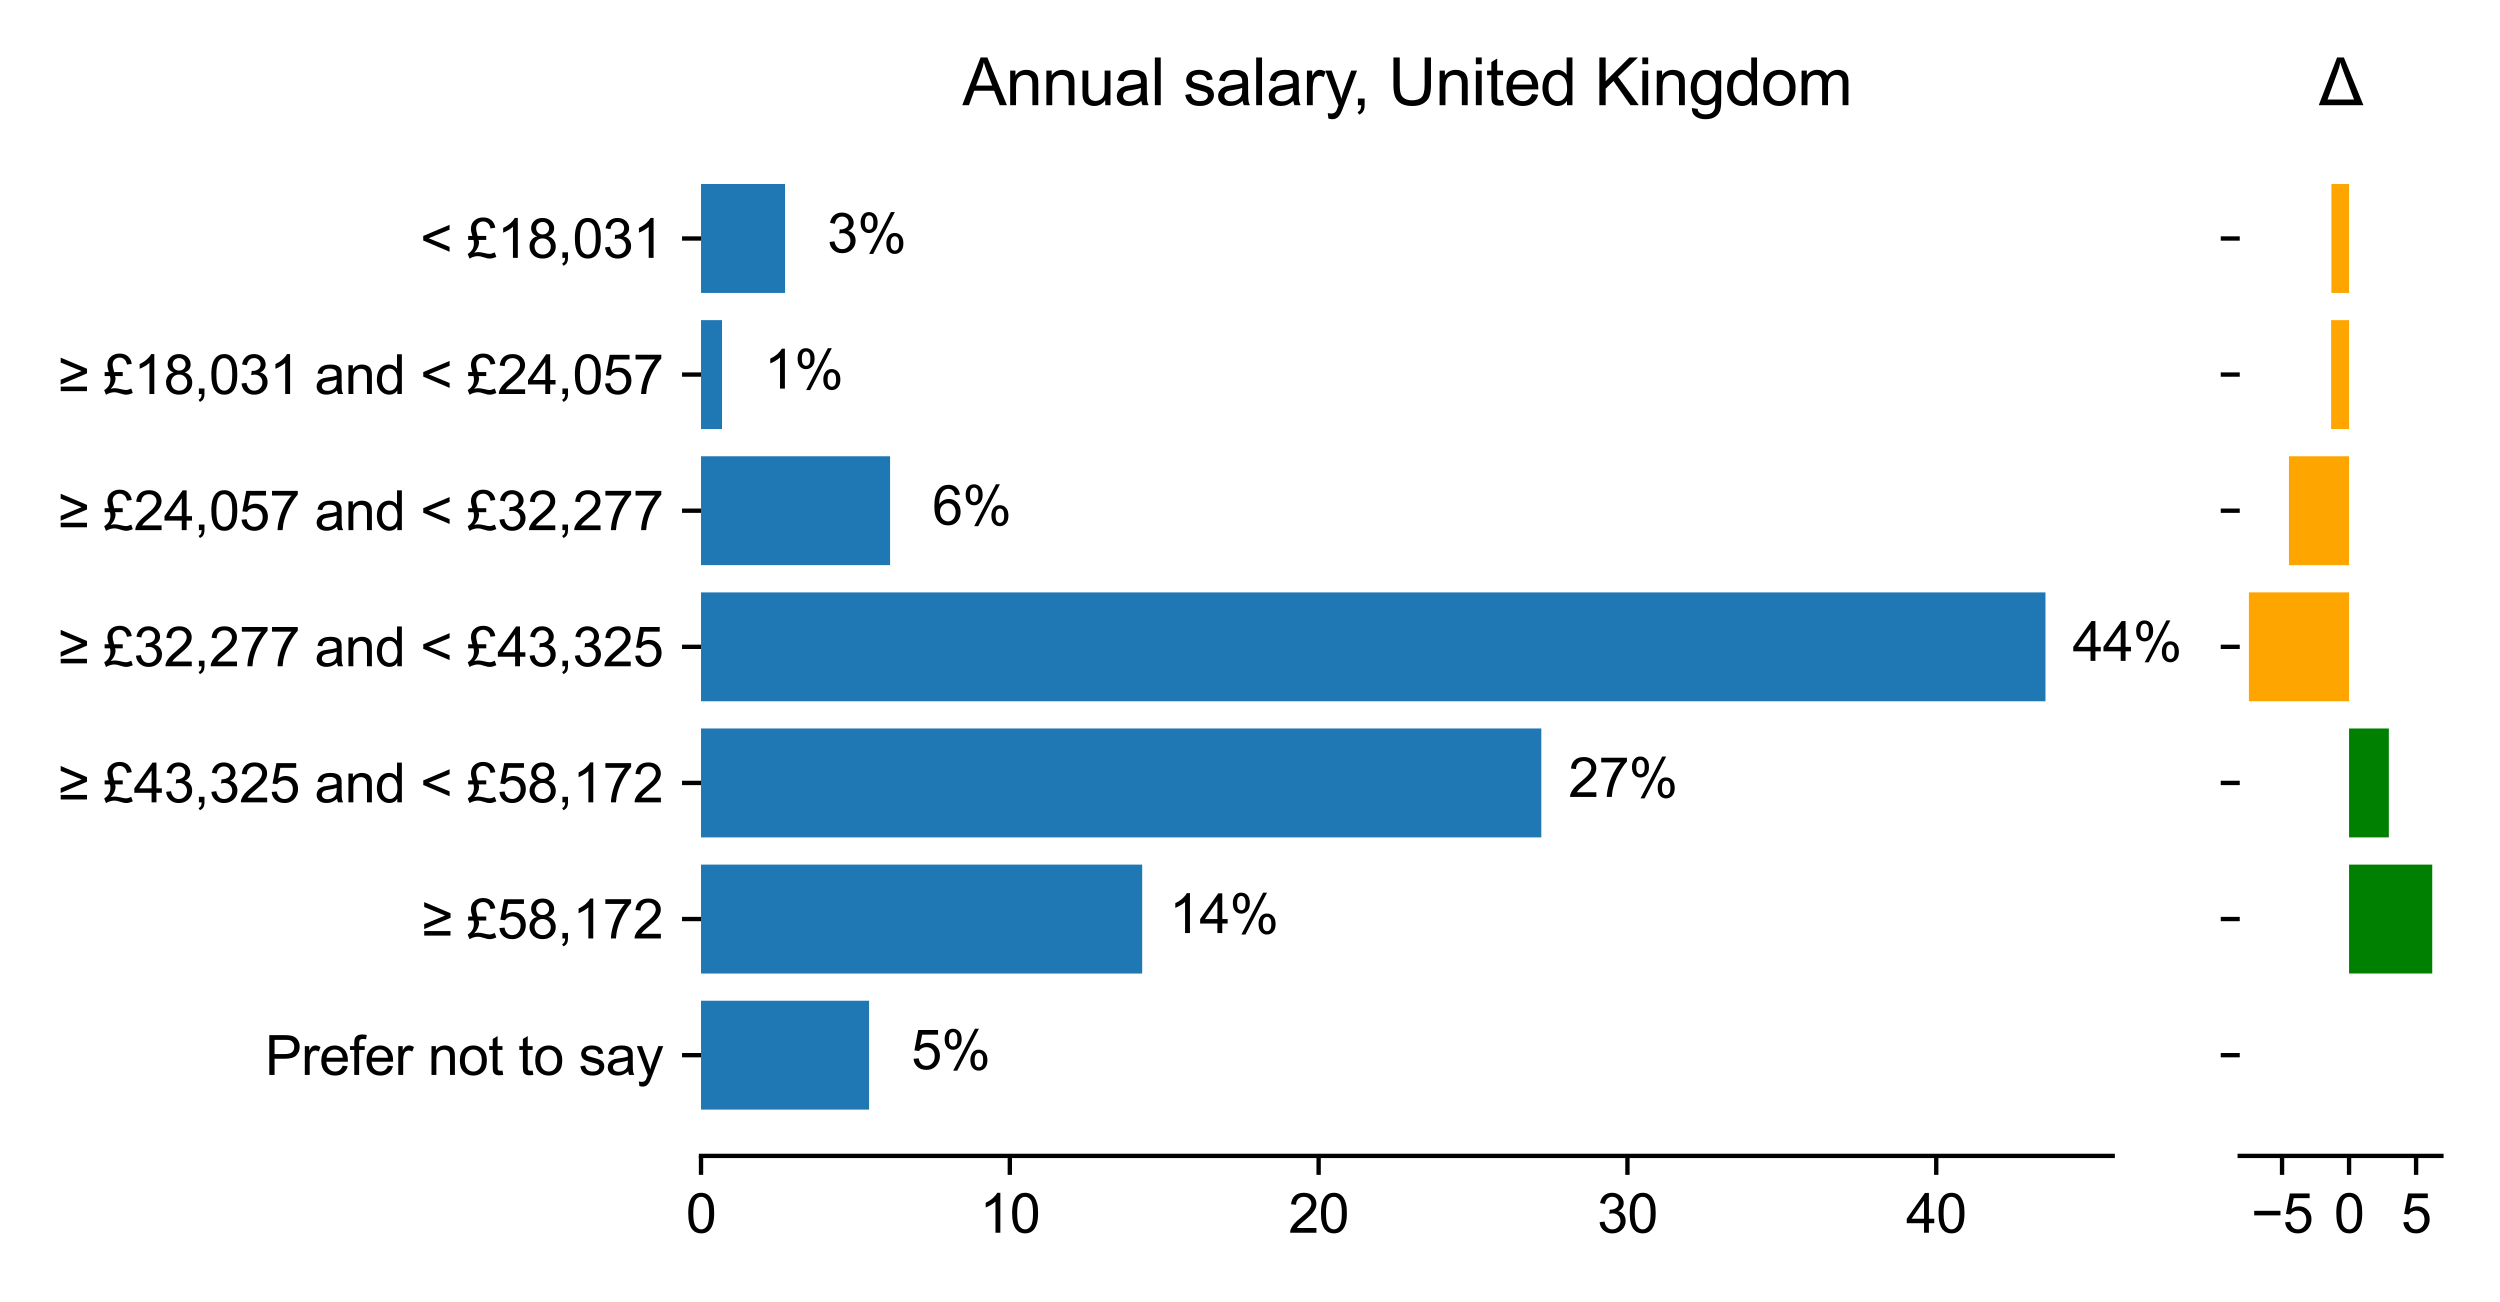 <?xml version="1.0" encoding="utf-8" standalone="no"?>
<!DOCTYPE svg PUBLIC "-//W3C//DTD SVG 1.1//EN"
  "http://www.w3.org/Graphics/SVG/1.1/DTD/svg11.dtd">
<svg xmlns:xlink="http://www.w3.org/1999/xlink" width="460.8pt" height="240pt" viewBox="0 0 460.8 240" xmlns="http://www.w3.org/2000/svg" version="1.1">
 <defs>
  <style type="text/css">*{stroke-linejoin: round; stroke-linecap: butt}</style>
 </defs>
 <g id="figure_1">
  <g id="patch_1">
   <path d="M 0 240 
L 460.8 240 
L 460.8 0 
L 0 0 
z
" style="fill: #ffffff"/>
  </g>
  <g id="axes_1">
   <g id="patch_2">
    <path d="M 129.213 213.055 
L 389.412 213.055 
L 389.412 25.389 
L 129.213 25.389 
z
" style="fill: #ffffff"/>
   </g>
   <g id="patch_3">
    <path d="M 129.213 204.524 
L 160.189 204.524 
L 160.189 184.453 
L 129.213 184.453 
z
" clip-path="url(#p378055ddbb)" style="fill: #1f77b4"/>
   </g>
   <g id="patch_4">
    <path d="M 129.213 179.436 
L 210.525 179.436 
L 210.525 159.364 
L 129.213 159.364 
z
" clip-path="url(#p378055ddbb)" style="fill: #1f77b4"/>
   </g>
   <g id="patch_5">
    <path d="M 129.213 154.347 
L 284.093 154.347 
L 284.093 134.275 
L 129.213 134.275 
z
" clip-path="url(#p378055ddbb)" style="fill: #1f77b4"/>
   </g>
   <g id="patch_6">
    <path d="M 129.213 129.258 
L 377.022 129.258 
L 377.022 109.186 
L 129.213 109.186 
z
" clip-path="url(#p378055ddbb)" style="fill: #1f77b4"/>
   </g>
   <g id="patch_7">
    <path d="M 129.213 104.169 
L 164.061 104.169 
L 164.061 84.098 
L 129.213 84.098 
z
" clip-path="url(#p378055ddbb)" style="fill: #1f77b4"/>
   </g>
   <g id="patch_8">
    <path d="M 129.213 79.08 
L 133.085 79.08 
L 133.085 59.009 
L 129.213 59.009 
z
" clip-path="url(#p378055ddbb)" style="fill: #1f77b4"/>
   </g>
   <g id="patch_9">
    <path d="M 129.213 53.991 
L 144.701 53.991 
L 144.701 33.92 
L 129.213 33.92 
z
" clip-path="url(#p378055ddbb)" style="fill: #1f77b4"/>
   </g>
   <g id="matplotlib.axis_1">
    <g id="xtick_1">
     <g id="line2d_1">
      <defs>
       <path id="m4c99cd72f3" d="M 0 0 
L 0 3.5 
" style="stroke: #000000; stroke-width: 0.8"/>
      </defs>
      <g>
       <use xlink:href="#m4c99cd72f3" x="129.213" y="213.055" style="stroke: #000000; stroke-width: 0.8"/>
      </g>
     </g>
     <g id="text_1">
      <!-- 0 -->
      <g transform="translate(126.432 227.213) scale(0.1 -0.1)">
       <defs>
        <path id="ArialMT-30" d="M 266 2259 
Q 266 3072 433 3567 
Q 600 4063 929 4331 
Q 1259 4600 1759 4600 
Q 2128 4600 2406 4451 
Q 2684 4303 2865 4023 
Q 3047 3744 3150 3342 
Q 3253 2941 3253 2259 
Q 3253 1453 3087 958 
Q 2922 463 2592 192 
Q 2263 -78 1759 -78 
Q 1097 -78 719 397 
Q 266 969 266 2259 
z
M 844 2259 
Q 844 1131 1108 757 
Q 1372 384 1759 384 
Q 2147 384 2411 759 
Q 2675 1134 2675 2259 
Q 2675 3391 2411 3762 
Q 2147 4134 1753 4134 
Q 1366 4134 1134 3806 
Q 844 3388 844 2259 
z
" transform="scale(0.016)"/>
       </defs>
       <use xlink:href="#ArialMT-30"/>
      </g>
     </g>
    </g>
    <g id="xtick_2">
     <g id="line2d_2">
      <g>
       <use xlink:href="#m4c99cd72f3" x="186.131" y="213.055" style="stroke: #000000; stroke-width: 0.8"/>
      </g>
     </g>
     <g id="text_2">
      <!-- 10 -->
      <g transform="translate(180.57 227.213) scale(0.1 -0.1)">
       <defs>
        <path id="ArialMT-31" d="M 2384 0 
L 1822 0 
L 1822 3584 
Q 1619 3391 1289 3197 
Q 959 3003 697 2906 
L 697 3450 
Q 1169 3672 1522 3987 
Q 1875 4303 2022 4600 
L 2384 4600 
L 2384 0 
z
" transform="scale(0.016)"/>
       </defs>
       <use xlink:href="#ArialMT-31"/>
       <use xlink:href="#ArialMT-30" x="55.615"/>
      </g>
     </g>
    </g>
    <g id="xtick_3">
     <g id="line2d_3">
      <g>
       <use xlink:href="#m4c99cd72f3" x="243.05" y="213.055" style="stroke: #000000; stroke-width: 0.8"/>
      </g>
     </g>
     <g id="text_3">
      <!-- 20 -->
      <g transform="translate(237.489 227.213) scale(0.1 -0.1)">
       <defs>
        <path id="ArialMT-32" d="M 3222 541 
L 3222 0 
L 194 0 
Q 188 203 259 391 
Q 375 700 629 1000 
Q 884 1300 1366 1694 
Q 2113 2306 2375 2664 
Q 2638 3022 2638 3341 
Q 2638 3675 2398 3904 
Q 2159 4134 1775 4134 
Q 1369 4134 1125 3890 
Q 881 3647 878 3216 
L 300 3275 
Q 359 3922 746 4261 
Q 1134 4600 1788 4600 
Q 2447 4600 2831 4234 
Q 3216 3869 3216 3328 
Q 3216 3053 3103 2787 
Q 2991 2522 2730 2228 
Q 2469 1934 1863 1422 
Q 1356 997 1212 845 
Q 1069 694 975 541 
L 3222 541 
z
" transform="scale(0.016)"/>
       </defs>
       <use xlink:href="#ArialMT-32"/>
       <use xlink:href="#ArialMT-30" x="55.615"/>
      </g>
     </g>
    </g>
    <g id="xtick_4">
     <g id="line2d_4">
      <g>
       <use xlink:href="#m4c99cd72f3" x="299.969" y="213.055" style="stroke: #000000; stroke-width: 0.8"/>
      </g>
     </g>
     <g id="text_4">
      <!-- 30 -->
      <g transform="translate(294.408 227.213) scale(0.1 -0.1)">
       <defs>
        <path id="ArialMT-33" d="M 269 1209 
L 831 1284 
Q 928 806 1161 595 
Q 1394 384 1728 384 
Q 2125 384 2398 659 
Q 2672 934 2672 1341 
Q 2672 1728 2419 1979 
Q 2166 2231 1775 2231 
Q 1616 2231 1378 2169 
L 1441 2663 
Q 1497 2656 1531 2656 
Q 1891 2656 2178 2843 
Q 2466 3031 2466 3422 
Q 2466 3731 2256 3934 
Q 2047 4138 1716 4138 
Q 1388 4138 1169 3931 
Q 950 3725 888 3313 
L 325 3413 
Q 428 3978 793 4289 
Q 1159 4600 1703 4600 
Q 2078 4600 2393 4439 
Q 2709 4278 2876 4000 
Q 3044 3722 3044 3409 
Q 3044 3113 2884 2869 
Q 2725 2625 2413 2481 
Q 2819 2388 3044 2092 
Q 3269 1797 3269 1353 
Q 3269 753 2831 336 
Q 2394 -81 1725 -81 
Q 1122 -81 723 278 
Q 325 638 269 1209 
z
" transform="scale(0.016)"/>
       </defs>
       <use xlink:href="#ArialMT-33"/>
       <use xlink:href="#ArialMT-30" x="55.615"/>
      </g>
     </g>
    </g>
    <g id="xtick_5">
     <g id="line2d_5">
      <g>
       <use xlink:href="#m4c99cd72f3" x="356.887" y="213.055" style="stroke: #000000; stroke-width: 0.8"/>
      </g>
     </g>
     <g id="text_5">
      <!-- 40 -->
      <g transform="translate(351.326 227.213) scale(0.1 -0.1)">
       <defs>
        <path id="ArialMT-34" d="M 2069 0 
L 2069 1097 
L 81 1097 
L 81 1613 
L 2172 4581 
L 2631 4581 
L 2631 1613 
L 3250 1613 
L 3250 1097 
L 2631 1097 
L 2631 0 
L 2069 0 
z
M 2069 1613 
L 2069 3678 
L 634 1613 
L 2069 1613 
z
" transform="scale(0.016)"/>
       </defs>
       <use xlink:href="#ArialMT-34"/>
       <use xlink:href="#ArialMT-30" x="55.615"/>
      </g>
     </g>
    </g>
   </g>
   <g id="matplotlib.axis_2">
    <g id="ytick_1">
     <g id="line2d_6">
      <defs>
       <path id="m8e343aef83" d="M 0 0 
L -3.5 0 
" style="stroke: #000000; stroke-width: 0.8"/>
      </defs>
      <g>
       <use xlink:href="#m8e343aef83" x="129.213" y="194.489" style="stroke: #000000; stroke-width: 0.8"/>
      </g>
     </g>
     <g id="text_6">
      <!-- Prefer not to say -->
      <g transform="translate(48.848 198.129) scale(0.1 -0.1)">
       <defs>
        <path id="ArialMT-50" d="M 494 0 
L 494 4581 
L 2222 4581 
Q 2678 4581 2919 4538 
Q 3256 4481 3484 4323 
Q 3713 4166 3852 3881 
Q 3991 3597 3991 3256 
Q 3991 2672 3619 2267 
Q 3247 1863 2275 1863 
L 1100 1863 
L 1100 0 
L 494 0 
z
M 1100 2403 
L 2284 2403 
Q 2872 2403 3119 2622 
Q 3366 2841 3366 3238 
Q 3366 3525 3220 3729 
Q 3075 3934 2838 4000 
Q 2684 4041 2272 4041 
L 1100 4041 
L 1100 2403 
z
" transform="scale(0.016)"/>
        <path id="ArialMT-72" d="M 416 0 
L 416 3319 
L 922 3319 
L 922 2816 
Q 1116 3169 1280 3281 
Q 1444 3394 1641 3394 
Q 1925 3394 2219 3213 
L 2025 2691 
Q 1819 2813 1613 2813 
Q 1428 2813 1281 2702 
Q 1134 2591 1072 2394 
Q 978 2094 978 1738 
L 978 0 
L 416 0 
z
" transform="scale(0.016)"/>
        <path id="ArialMT-65" d="M 2694 1069 
L 3275 997 
Q 3138 488 2766 206 
Q 2394 -75 1816 -75 
Q 1088 -75 661 373 
Q 234 822 234 1631 
Q 234 2469 665 2931 
Q 1097 3394 1784 3394 
Q 2450 3394 2872 2941 
Q 3294 2488 3294 1666 
Q 3294 1616 3291 1516 
L 816 1516 
Q 847 969 1125 678 
Q 1403 388 1819 388 
Q 2128 388 2347 550 
Q 2566 713 2694 1069 
z
M 847 1978 
L 2700 1978 
Q 2663 2397 2488 2606 
Q 2219 2931 1791 2931 
Q 1403 2931 1139 2672 
Q 875 2413 847 1978 
z
" transform="scale(0.016)"/>
        <path id="ArialMT-66" d="M 556 0 
L 556 2881 
L 59 2881 
L 59 3319 
L 556 3319 
L 556 3672 
Q 556 4006 616 4169 
Q 697 4388 901 4523 
Q 1106 4659 1475 4659 
Q 1713 4659 2000 4603 
L 1916 4113 
Q 1741 4144 1584 4144 
Q 1328 4144 1222 4034 
Q 1116 3925 1116 3625 
L 1116 3319 
L 1763 3319 
L 1763 2881 
L 1116 2881 
L 1116 0 
L 556 0 
z
" transform="scale(0.016)"/>
        <path id="ArialMT-20" transform="scale(0.016)"/>
        <path id="ArialMT-6e" d="M 422 0 
L 422 3319 
L 928 3319 
L 928 2847 
Q 1294 3394 1984 3394 
Q 2284 3394 2536 3286 
Q 2788 3178 2913 3003 
Q 3038 2828 3088 2588 
Q 3119 2431 3119 2041 
L 3119 0 
L 2556 0 
L 2556 2019 
Q 2556 2363 2490 2533 
Q 2425 2703 2258 2804 
Q 2091 2906 1866 2906 
Q 1506 2906 1245 2678 
Q 984 2450 984 1813 
L 984 0 
L 422 0 
z
" transform="scale(0.016)"/>
        <path id="ArialMT-6f" d="M 213 1659 
Q 213 2581 725 3025 
Q 1153 3394 1769 3394 
Q 2453 3394 2887 2945 
Q 3322 2497 3322 1706 
Q 3322 1066 3130 698 
Q 2938 331 2570 128 
Q 2203 -75 1769 -75 
Q 1072 -75 642 372 
Q 213 819 213 1659 
z
M 791 1659 
Q 791 1022 1069 705 
Q 1347 388 1769 388 
Q 2188 388 2466 706 
Q 2744 1025 2744 1678 
Q 2744 2294 2464 2611 
Q 2184 2928 1769 2928 
Q 1347 2928 1069 2612 
Q 791 2297 791 1659 
z
" transform="scale(0.016)"/>
        <path id="ArialMT-74" d="M 1650 503 
L 1731 6 
Q 1494 -44 1306 -44 
Q 1000 -44 831 53 
Q 663 150 594 308 
Q 525 466 525 972 
L 525 2881 
L 113 2881 
L 113 3319 
L 525 3319 
L 525 4141 
L 1084 4478 
L 1084 3319 
L 1650 3319 
L 1650 2881 
L 1084 2881 
L 1084 941 
Q 1084 700 1114 631 
Q 1144 563 1211 522 
Q 1278 481 1403 481 
Q 1497 481 1650 503 
z
" transform="scale(0.016)"/>
        <path id="ArialMT-73" d="M 197 991 
L 753 1078 
Q 800 744 1014 566 
Q 1228 388 1613 388 
Q 2000 388 2187 545 
Q 2375 703 2375 916 
Q 2375 1106 2209 1216 
Q 2094 1291 1634 1406 
Q 1016 1563 777 1677 
Q 538 1791 414 1992 
Q 291 2194 291 2438 
Q 291 2659 392 2848 
Q 494 3038 669 3163 
Q 800 3259 1026 3326 
Q 1253 3394 1513 3394 
Q 1903 3394 2198 3281 
Q 2494 3169 2634 2976 
Q 2775 2784 2828 2463 
L 2278 2388 
Q 2241 2644 2061 2787 
Q 1881 2931 1553 2931 
Q 1166 2931 1000 2803 
Q 834 2675 834 2503 
Q 834 2394 903 2306 
Q 972 2216 1119 2156 
Q 1203 2125 1616 2013 
Q 2213 1853 2448 1751 
Q 2684 1650 2818 1456 
Q 2953 1263 2953 975 
Q 2953 694 2789 445 
Q 2625 197 2315 61 
Q 2006 -75 1616 -75 
Q 969 -75 630 194 
Q 291 463 197 991 
z
" transform="scale(0.016)"/>
        <path id="ArialMT-61" d="M 2588 409 
Q 2275 144 1986 34 
Q 1697 -75 1366 -75 
Q 819 -75 525 192 
Q 231 459 231 875 
Q 231 1119 342 1320 
Q 453 1522 633 1644 
Q 813 1766 1038 1828 
Q 1203 1872 1538 1913 
Q 2219 1994 2541 2106 
Q 2544 2222 2544 2253 
Q 2544 2597 2384 2738 
Q 2169 2928 1744 2928 
Q 1347 2928 1158 2789 
Q 969 2650 878 2297 
L 328 2372 
Q 403 2725 575 2942 
Q 747 3159 1072 3276 
Q 1397 3394 1825 3394 
Q 2250 3394 2515 3294 
Q 2781 3194 2906 3042 
Q 3031 2891 3081 2659 
Q 3109 2516 3109 2141 
L 3109 1391 
Q 3109 606 3145 398 
Q 3181 191 3288 0 
L 2700 0 
Q 2613 175 2588 409 
z
M 2541 1666 
Q 2234 1541 1622 1453 
Q 1275 1403 1131 1340 
Q 988 1278 909 1158 
Q 831 1038 831 891 
Q 831 666 1001 516 
Q 1172 366 1500 366 
Q 1825 366 2078 508 
Q 2331 650 2450 897 
Q 2541 1088 2541 1459 
L 2541 1666 
z
" transform="scale(0.016)"/>
        <path id="ArialMT-79" d="M 397 -1278 
L 334 -750 
Q 519 -800 656 -800 
Q 844 -800 956 -737 
Q 1069 -675 1141 -563 
Q 1194 -478 1313 -144 
Q 1328 -97 1363 -6 
L 103 3319 
L 709 3319 
L 1400 1397 
Q 1534 1031 1641 628 
Q 1738 1016 1872 1384 
L 2581 3319 
L 3144 3319 
L 1881 -56 
Q 1678 -603 1566 -809 
Q 1416 -1088 1222 -1217 
Q 1028 -1347 759 -1347 
Q 597 -1347 397 -1278 
z
" transform="scale(0.016)"/>
       </defs>
       <use xlink:href="#ArialMT-50"/>
       <use xlink:href="#ArialMT-72" x="66.699"/>
       <use xlink:href="#ArialMT-65" x="100"/>
       <use xlink:href="#ArialMT-66" x="155.615"/>
       <use xlink:href="#ArialMT-65" x="183.398"/>
       <use xlink:href="#ArialMT-72" x="239.014"/>
       <use xlink:href="#ArialMT-20" x="272.314"/>
       <use xlink:href="#ArialMT-6e" x="300.098"/>
       <use xlink:href="#ArialMT-6f" x="355.713"/>
       <use xlink:href="#ArialMT-74" x="411.328"/>
       <use xlink:href="#ArialMT-20" x="439.111"/>
       <use xlink:href="#ArialMT-74" x="466.895"/>
       <use xlink:href="#ArialMT-6f" x="494.678"/>
       <use xlink:href="#ArialMT-20" x="550.293"/>
       <use xlink:href="#ArialMT-73" x="578.076"/>
       <use xlink:href="#ArialMT-61" x="628.076"/>
       <use xlink:href="#ArialMT-79" x="683.691"/>
      </g>
     </g>
    </g>
    <g id="ytick_2">
     <g id="line2d_7">
      <g>
       <use xlink:href="#m8e343aef83" x="129.213" y="169.4" style="stroke: #000000; stroke-width: 0.8"/>
      </g>
     </g>
     <g id="text_7">
      <!-- ≥ £58,172 -->
      <g transform="translate(77.802 172.979) scale(0.1 -0.1)">
       <defs>
        <path id="ArialMT-2265" d="M 3275 2381 
L 241 1084 
L 241 1644 
L 2644 2641 
L 241 3625 
L 241 4188 
L 3275 2906 
L 3275 2381 
z
M 3269 331 
L 244 331 
L 244 853 
L 3269 853 
L 3269 331 
z
" transform="scale(0.016)"/>
        <path id="ArialMT-a3" d="M 1238 2528 
L 2222 2528 
L 2222 2066 
L 1334 2066 
Q 1394 1928 1394 1791 
Q 1394 1519 1264 1216 
Q 1134 913 838 597 
Q 1084 666 1288 666 
Q 1547 666 1872 588 
Q 2409 459 2600 459 
Q 2831 459 3200 634 
L 3381 119 
Q 3094 -3 2936 -40 
Q 2778 -78 2622 -78 
Q 2491 -78 2356 -53 
Q 2272 -38 1951 60 
Q 1631 159 1538 178 
Q 1391 203 1244 203 
Q 1019 203 764 125 
Q 509 47 300 -88 
L 84 453 
Q 384 619 593 926 
Q 803 1234 803 1678 
Q 803 1869 750 2066 
L 138 2066 
L 138 2528 
L 619 2528 
Q 516 2878 487 3039 
Q 459 3200 459 3353 
Q 459 4003 941 4369 
Q 1328 4659 1878 4659 
Q 2444 4659 2811 4348 
Q 3178 4038 3263 3475 
L 2703 3391 
Q 2656 3766 2423 3981 
Q 2191 4197 1866 4197 
Q 1519 4197 1289 3973 
Q 1059 3750 1059 3434 
Q 1059 3088 1238 2528 
z
" transform="scale(0.016)"/>
        <path id="ArialMT-35" d="M 266 1200 
L 856 1250 
Q 922 819 1161 601 
Q 1400 384 1738 384 
Q 2144 384 2425 690 
Q 2706 997 2706 1503 
Q 2706 1984 2436 2262 
Q 2166 2541 1728 2541 
Q 1456 2541 1237 2417 
Q 1019 2294 894 2097 
L 366 2166 
L 809 4519 
L 3088 4519 
L 3088 3981 
L 1259 3981 
L 1013 2750 
Q 1425 3038 1878 3038 
Q 2478 3038 2890 2622 
Q 3303 2206 3303 1553 
Q 3303 931 2941 478 
Q 2500 -78 1738 -78 
Q 1113 -78 717 272 
Q 322 622 266 1200 
z
" transform="scale(0.016)"/>
        <path id="ArialMT-38" d="M 1131 2484 
Q 781 2613 612 2850 
Q 444 3088 444 3419 
Q 444 3919 803 4259 
Q 1163 4600 1759 4600 
Q 2359 4600 2725 4251 
Q 3091 3903 3091 3403 
Q 3091 3084 2923 2848 
Q 2756 2613 2416 2484 
Q 2838 2347 3058 2040 
Q 3278 1734 3278 1309 
Q 3278 722 2862 322 
Q 2447 -78 1769 -78 
Q 1091 -78 675 323 
Q 259 725 259 1325 
Q 259 1772 486 2073 
Q 713 2375 1131 2484 
z
M 1019 3438 
Q 1019 3113 1228 2906 
Q 1438 2700 1772 2700 
Q 2097 2700 2305 2904 
Q 2513 3109 2513 3406 
Q 2513 3716 2298 3927 
Q 2084 4138 1766 4138 
Q 1444 4138 1231 3931 
Q 1019 3725 1019 3438 
z
M 838 1322 
Q 838 1081 952 856 
Q 1066 631 1291 507 
Q 1516 384 1775 384 
Q 2178 384 2440 643 
Q 2703 903 2703 1303 
Q 2703 1709 2433 1975 
Q 2163 2241 1756 2241 
Q 1359 2241 1098 1978 
Q 838 1716 838 1322 
z
" transform="scale(0.016)"/>
        <path id="ArialMT-2c" d="M 569 0 
L 569 641 
L 1209 641 
L 1209 0 
Q 1209 -353 1084 -570 
Q 959 -788 688 -906 
L 531 -666 
Q 709 -588 793 -436 
Q 878 -284 888 0 
L 569 0 
z
" transform="scale(0.016)"/>
        <path id="ArialMT-37" d="M 303 3981 
L 303 4522 
L 3269 4522 
L 3269 4084 
Q 2831 3619 2401 2847 
Q 1972 2075 1738 1259 
Q 1569 684 1522 0 
L 944 0 
Q 953 541 1156 1306 
Q 1359 2072 1739 2783 
Q 2119 3494 2547 3981 
L 303 3981 
z
" transform="scale(0.016)"/>
       </defs>
       <use xlink:href="#ArialMT-2265"/>
       <use xlink:href="#ArialMT-20" x="54.883"/>
       <use xlink:href="#ArialMT-a3" x="82.666"/>
       <use xlink:href="#ArialMT-35" x="138.281"/>
       <use xlink:href="#ArialMT-38" x="193.896"/>
       <use xlink:href="#ArialMT-2c" x="249.512"/>
       <use xlink:href="#ArialMT-31" x="277.295"/>
       <use xlink:href="#ArialMT-37" x="332.91"/>
       <use xlink:href="#ArialMT-32" x="388.525"/>
      </g>
     </g>
    </g>
    <g id="ytick_3">
     <g id="line2d_8">
      <g>
       <use xlink:href="#m8e343aef83" x="129.213" y="144.311" style="stroke: #000000; stroke-width: 0.8"/>
      </g>
     </g>
     <g id="text_8">
      <!-- ≥ £43,325 and &lt; £58,172 -->
      <g transform="translate(10.8 147.89) scale(0.1 -0.1)">
       <defs>
        <path id="ArialMT-64" d="M 2575 0 
L 2575 419 
Q 2259 -75 1647 -75 
Q 1250 -75 917 144 
Q 584 363 401 755 
Q 219 1147 219 1656 
Q 219 2153 384 2558 
Q 550 2963 881 3178 
Q 1213 3394 1622 3394 
Q 1922 3394 2156 3267 
Q 2391 3141 2538 2938 
L 2538 4581 
L 3097 4581 
L 3097 0 
L 2575 0 
z
M 797 1656 
Q 797 1019 1065 703 
Q 1334 388 1700 388 
Q 2069 388 2326 689 
Q 2584 991 2584 1609 
Q 2584 2291 2321 2609 
Q 2059 2928 1675 2928 
Q 1300 2928 1048 2622 
Q 797 2316 797 1656 
z
" transform="scale(0.016)"/>
        <path id="ArialMT-3c" d="M 350 2003 
L 350 2528 
L 3384 3809 
L 3384 3250 
L 978 2263 
L 3384 1266 
L 3384 706 
L 350 2003 
z
" transform="scale(0.016)"/>
       </defs>
       <use xlink:href="#ArialMT-2265"/>
       <use xlink:href="#ArialMT-20" x="54.883"/>
       <use xlink:href="#ArialMT-a3" x="82.666"/>
       <use xlink:href="#ArialMT-34" x="138.281"/>
       <use xlink:href="#ArialMT-33" x="193.896"/>
       <use xlink:href="#ArialMT-2c" x="249.512"/>
       <use xlink:href="#ArialMT-33" x="277.295"/>
       <use xlink:href="#ArialMT-32" x="332.91"/>
       <use xlink:href="#ArialMT-35" x="388.525"/>
       <use xlink:href="#ArialMT-20" x="444.141"/>
       <use xlink:href="#ArialMT-61" x="471.924"/>
       <use xlink:href="#ArialMT-6e" x="527.539"/>
       <use xlink:href="#ArialMT-64" x="583.154"/>
       <use xlink:href="#ArialMT-20" x="638.77"/>
       <use xlink:href="#ArialMT-3c" x="666.553"/>
       <use xlink:href="#ArialMT-20" x="724.951"/>
       <use xlink:href="#ArialMT-a3" x="752.734"/>
       <use xlink:href="#ArialMT-35" x="808.35"/>
       <use xlink:href="#ArialMT-38" x="863.965"/>
       <use xlink:href="#ArialMT-2c" x="919.58"/>
       <use xlink:href="#ArialMT-31" x="947.363"/>
       <use xlink:href="#ArialMT-37" x="1002.979"/>
       <use xlink:href="#ArialMT-32" x="1058.594"/>
      </g>
     </g>
    </g>
    <g id="ytick_4">
     <g id="line2d_9">
      <g>
       <use xlink:href="#m8e343aef83" x="129.213" y="119.222" style="stroke: #000000; stroke-width: 0.8"/>
      </g>
     </g>
     <g id="text_9">
      <!-- ≥ £32,277 and &lt; £43,325 -->
      <g transform="translate(10.8 122.801) scale(0.1 -0.1)">
       <use xlink:href="#ArialMT-2265"/>
       <use xlink:href="#ArialMT-20" x="54.883"/>
       <use xlink:href="#ArialMT-a3" x="82.666"/>
       <use xlink:href="#ArialMT-33" x="138.281"/>
       <use xlink:href="#ArialMT-32" x="193.896"/>
       <use xlink:href="#ArialMT-2c" x="249.512"/>
       <use xlink:href="#ArialMT-32" x="277.295"/>
       <use xlink:href="#ArialMT-37" x="332.91"/>
       <use xlink:href="#ArialMT-37" x="388.525"/>
       <use xlink:href="#ArialMT-20" x="444.141"/>
       <use xlink:href="#ArialMT-61" x="471.924"/>
       <use xlink:href="#ArialMT-6e" x="527.539"/>
       <use xlink:href="#ArialMT-64" x="583.154"/>
       <use xlink:href="#ArialMT-20" x="638.77"/>
       <use xlink:href="#ArialMT-3c" x="666.553"/>
       <use xlink:href="#ArialMT-20" x="724.951"/>
       <use xlink:href="#ArialMT-a3" x="752.734"/>
       <use xlink:href="#ArialMT-34" x="808.35"/>
       <use xlink:href="#ArialMT-33" x="863.965"/>
       <use xlink:href="#ArialMT-2c" x="919.58"/>
       <use xlink:href="#ArialMT-33" x="947.363"/>
       <use xlink:href="#ArialMT-32" x="1002.979"/>
       <use xlink:href="#ArialMT-35" x="1058.594"/>
      </g>
     </g>
    </g>
    <g id="ytick_5">
     <g id="line2d_10">
      <g>
       <use xlink:href="#m8e343aef83" x="129.213" y="94.133" style="stroke: #000000; stroke-width: 0.8"/>
      </g>
     </g>
     <g id="text_10">
      <!-- ≥ £24,057 and &lt; £32,277 -->
      <g transform="translate(10.8 97.712) scale(0.1 -0.1)">
       <use xlink:href="#ArialMT-2265"/>
       <use xlink:href="#ArialMT-20" x="54.883"/>
       <use xlink:href="#ArialMT-a3" x="82.666"/>
       <use xlink:href="#ArialMT-32" x="138.281"/>
       <use xlink:href="#ArialMT-34" x="193.896"/>
       <use xlink:href="#ArialMT-2c" x="249.512"/>
       <use xlink:href="#ArialMT-30" x="277.295"/>
       <use xlink:href="#ArialMT-35" x="332.91"/>
       <use xlink:href="#ArialMT-37" x="388.525"/>
       <use xlink:href="#ArialMT-20" x="444.141"/>
       <use xlink:href="#ArialMT-61" x="471.924"/>
       <use xlink:href="#ArialMT-6e" x="527.539"/>
       <use xlink:href="#ArialMT-64" x="583.154"/>
       <use xlink:href="#ArialMT-20" x="638.77"/>
       <use xlink:href="#ArialMT-3c" x="666.553"/>
       <use xlink:href="#ArialMT-20" x="724.951"/>
       <use xlink:href="#ArialMT-a3" x="752.734"/>
       <use xlink:href="#ArialMT-33" x="808.35"/>
       <use xlink:href="#ArialMT-32" x="863.965"/>
       <use xlink:href="#ArialMT-2c" x="919.58"/>
       <use xlink:href="#ArialMT-32" x="947.363"/>
       <use xlink:href="#ArialMT-37" x="1002.979"/>
       <use xlink:href="#ArialMT-37" x="1058.594"/>
      </g>
     </g>
    </g>
    <g id="ytick_6">
     <g id="line2d_11">
      <g>
       <use xlink:href="#m8e343aef83" x="129.213" y="69.044" style="stroke: #000000; stroke-width: 0.8"/>
      </g>
     </g>
     <g id="text_11">
      <!-- ≥ £18,031 and &lt; £24,057 -->
      <g transform="translate(10.8 72.623) scale(0.1 -0.1)">
       <use xlink:href="#ArialMT-2265"/>
       <use xlink:href="#ArialMT-20" x="54.883"/>
       <use xlink:href="#ArialMT-a3" x="82.666"/>
       <use xlink:href="#ArialMT-31" x="138.281"/>
       <use xlink:href="#ArialMT-38" x="193.896"/>
       <use xlink:href="#ArialMT-2c" x="249.512"/>
       <use xlink:href="#ArialMT-30" x="277.295"/>
       <use xlink:href="#ArialMT-33" x="332.91"/>
       <use xlink:href="#ArialMT-31" x="388.525"/>
       <use xlink:href="#ArialMT-20" x="444.141"/>
       <use xlink:href="#ArialMT-61" x="471.924"/>
       <use xlink:href="#ArialMT-6e" x="527.539"/>
       <use xlink:href="#ArialMT-64" x="583.154"/>
       <use xlink:href="#ArialMT-20" x="638.77"/>
       <use xlink:href="#ArialMT-3c" x="666.553"/>
       <use xlink:href="#ArialMT-20" x="724.951"/>
       <use xlink:href="#ArialMT-a3" x="752.734"/>
       <use xlink:href="#ArialMT-32" x="808.35"/>
       <use xlink:href="#ArialMT-34" x="863.965"/>
       <use xlink:href="#ArialMT-2c" x="919.58"/>
       <use xlink:href="#ArialMT-30" x="947.363"/>
       <use xlink:href="#ArialMT-35" x="1002.979"/>
       <use xlink:href="#ArialMT-37" x="1058.594"/>
      </g>
     </g>
    </g>
    <g id="ytick_7">
     <g id="line2d_12">
      <g>
       <use xlink:href="#m8e343aef83" x="129.213" y="43.955" style="stroke: #000000; stroke-width: 0.8"/>
      </g>
     </g>
     <g id="text_12">
      <!-- &lt; £18,031 -->
      <g transform="translate(77.45 47.534) scale(0.1 -0.1)">
       <use xlink:href="#ArialMT-3c"/>
       <use xlink:href="#ArialMT-20" x="58.398"/>
       <use xlink:href="#ArialMT-a3" x="86.182"/>
       <use xlink:href="#ArialMT-31" x="141.797"/>
       <use xlink:href="#ArialMT-38" x="197.412"/>
       <use xlink:href="#ArialMT-2c" x="253.027"/>
       <use xlink:href="#ArialMT-30" x="280.811"/>
       <use xlink:href="#ArialMT-33" x="336.426"/>
       <use xlink:href="#ArialMT-31" x="392.041"/>
      </g>
     </g>
    </g>
   </g>
   <g id="patch_10">
    <path d="M 129.213 213.055 
L 389.412 213.055 
" style="fill: none; stroke: #000000; stroke-width: 0.8; stroke-linejoin: miter; stroke-linecap: square"/>
   </g>
   <g id="text_13">
    <!-- 5% -->
    <g transform="translate(167.962 197.074) scale(0.1 -0.1)">
     <defs>
      <path id="ArialMT-25" d="M 372 3481 
Q 372 3972 619 4315 
Q 866 4659 1334 4659 
Q 1766 4659 2048 4351 
Q 2331 4044 2331 3447 
Q 2331 2866 2045 2552 
Q 1759 2238 1341 2238 
Q 925 2238 648 2547 
Q 372 2856 372 3481 
z
M 1350 4272 
Q 1141 4272 1002 4090 
Q 863 3909 863 3425 
Q 863 2984 1003 2804 
Q 1144 2625 1350 2625 
Q 1563 2625 1702 2806 
Q 1841 2988 1841 3469 
Q 1841 3913 1700 4092 
Q 1559 4272 1350 4272 
z
M 1353 -169 
L 3859 4659 
L 4316 4659 
L 1819 -169 
L 1353 -169 
z
M 3334 1075 
Q 3334 1569 3581 1911 
Q 3828 2253 4300 2253 
Q 4731 2253 5014 1945 
Q 5297 1638 5297 1041 
Q 5297 459 5011 145 
Q 4725 -169 4303 -169 
Q 3888 -169 3611 142 
Q 3334 453 3334 1075 
z
M 4316 1866 
Q 4103 1866 3964 1684 
Q 3825 1503 3825 1019 
Q 3825 581 3965 400 
Q 4106 219 4313 219 
Q 4528 219 4667 400 
Q 4806 581 4806 1063 
Q 4806 1506 4665 1686 
Q 4525 1866 4316 1866 
z
" transform="scale(0.016)"/>
     </defs>
     <use xlink:href="#ArialMT-35"/>
     <use xlink:href="#ArialMT-25" x="55.615"/>
    </g>
   </g>
   <g id="text_14">
    <!-- 14% -->
    <g transform="translate(215.518 171.985) scale(0.1 -0.1)">
     <use xlink:href="#ArialMT-31"/>
     <use xlink:href="#ArialMT-34" x="55.615"/>
     <use xlink:href="#ArialMT-25" x="111.23"/>
    </g>
   </g>
   <g id="text_15">
    <!-- 27% -->
    <g transform="translate(289.086 146.896) scale(0.1 -0.1)">
     <use xlink:href="#ArialMT-32"/>
     <use xlink:href="#ArialMT-37" x="55.615"/>
     <use xlink:href="#ArialMT-25" x="111.23"/>
    </g>
   </g>
   <g id="text_16">
    <!-- 44% -->
    <g transform="translate(382.015 121.807) scale(0.1 -0.1)">
     <use xlink:href="#ArialMT-34"/>
     <use xlink:href="#ArialMT-34" x="55.615"/>
     <use xlink:href="#ArialMT-25" x="111.23"/>
    </g>
   </g>
   <g id="text_17">
    <!-- 6% -->
    <g transform="translate(171.834 96.718) scale(0.1 -0.1)">
     <defs>
      <path id="ArialMT-36" d="M 3184 3459 
L 2625 3416 
Q 2550 3747 2413 3897 
Q 2184 4138 1850 4138 
Q 1581 4138 1378 3988 
Q 1113 3794 959 3422 
Q 806 3050 800 2363 
Q 1003 2672 1297 2822 
Q 1591 2972 1913 2972 
Q 2475 2972 2870 2558 
Q 3266 2144 3266 1488 
Q 3266 1056 3080 686 
Q 2894 316 2569 119 
Q 2244 -78 1831 -78 
Q 1128 -78 684 439 
Q 241 956 241 2144 
Q 241 3472 731 4075 
Q 1159 4600 1884 4600 
Q 2425 4600 2770 4297 
Q 3116 3994 3184 3459 
z
M 888 1484 
Q 888 1194 1011 928 
Q 1134 663 1356 523 
Q 1578 384 1822 384 
Q 2178 384 2434 671 
Q 2691 959 2691 1453 
Q 2691 1928 2437 2201 
Q 2184 2475 1800 2475 
Q 1419 2475 1153 2201 
Q 888 1928 888 1484 
z
" transform="scale(0.016)"/>
     </defs>
     <use xlink:href="#ArialMT-36"/>
     <use xlink:href="#ArialMT-25" x="55.615"/>
    </g>
   </g>
   <g id="text_18">
    <!-- 1% -->
    <g transform="translate(140.858 71.629) scale(0.1 -0.1)">
     <use xlink:href="#ArialMT-31"/>
     <use xlink:href="#ArialMT-25" x="55.615"/>
    </g>
   </g>
   <g id="text_19">
    <!-- 3% -->
    <g transform="translate(152.474 46.54) scale(0.1 -0.1)">
     <use xlink:href="#ArialMT-33"/>
     <use xlink:href="#ArialMT-25" x="55.615"/>
    </g>
   </g>
   <g id="text_20">
    <!-- Annual salary, United Kingdom -->
    <g transform="translate(177.38 19.389) scale(0.12 -0.12)">
     <defs>
      <path id="ArialMT-41" d="M -9 0 
L 1750 4581 
L 2403 4581 
L 4278 0 
L 3588 0 
L 3053 1388 
L 1138 1388 
L 634 0 
L -9 0 
z
M 1313 1881 
L 2866 1881 
L 2388 3150 
Q 2169 3728 2063 4100 
Q 1975 3659 1816 3225 
L 1313 1881 
z
" transform="scale(0.016)"/>
      <path id="ArialMT-75" d="M 2597 0 
L 2597 488 
Q 2209 -75 1544 -75 
Q 1250 -75 995 37 
Q 741 150 617 320 
Q 494 491 444 738 
Q 409 903 409 1263 
L 409 3319 
L 972 3319 
L 972 1478 
Q 972 1038 1006 884 
Q 1059 663 1231 536 
Q 1403 409 1656 409 
Q 1909 409 2131 539 
Q 2353 669 2445 892 
Q 2538 1116 2538 1541 
L 2538 3319 
L 3100 3319 
L 3100 0 
L 2597 0 
z
" transform="scale(0.016)"/>
      <path id="ArialMT-6c" d="M 409 0 
L 409 4581 
L 972 4581 
L 972 0 
L 409 0 
z
" transform="scale(0.016)"/>
      <path id="ArialMT-55" d="M 3500 4581 
L 4106 4581 
L 4106 1934 
Q 4106 1244 3950 837 
Q 3794 431 3386 176 
Q 2978 -78 2316 -78 
Q 1672 -78 1262 144 
Q 853 366 678 786 
Q 503 1206 503 1934 
L 503 4581 
L 1109 4581 
L 1109 1938 
Q 1109 1341 1220 1058 
Q 1331 775 1601 622 
Q 1872 469 2263 469 
Q 2931 469 3215 772 
Q 3500 1075 3500 1938 
L 3500 4581 
z
" transform="scale(0.016)"/>
      <path id="ArialMT-69" d="M 425 3934 
L 425 4581 
L 988 4581 
L 988 3934 
L 425 3934 
z
M 425 0 
L 425 3319 
L 988 3319 
L 988 0 
L 425 0 
z
" transform="scale(0.016)"/>
      <path id="ArialMT-4b" d="M 469 0 
L 469 4581 
L 1075 4581 
L 1075 2309 
L 3350 4581 
L 4172 4581 
L 2250 2725 
L 4256 0 
L 3456 0 
L 1825 2319 
L 1075 1588 
L 1075 0 
L 469 0 
z
" transform="scale(0.016)"/>
      <path id="ArialMT-67" d="M 319 -275 
L 866 -356 
Q 900 -609 1056 -725 
Q 1266 -881 1628 -881 
Q 2019 -881 2231 -725 
Q 2444 -569 2519 -288 
Q 2563 -116 2559 434 
Q 2191 0 1641 0 
Q 956 0 581 494 
Q 206 988 206 1678 
Q 206 2153 378 2554 
Q 550 2956 876 3175 
Q 1203 3394 1644 3394 
Q 2231 3394 2613 2919 
L 2613 3319 
L 3131 3319 
L 3131 450 
Q 3131 -325 2973 -648 
Q 2816 -972 2473 -1159 
Q 2131 -1347 1631 -1347 
Q 1038 -1347 672 -1080 
Q 306 -813 319 -275 
z
M 784 1719 
Q 784 1066 1043 766 
Q 1303 466 1694 466 
Q 2081 466 2343 764 
Q 2606 1063 2606 1700 
Q 2606 2309 2336 2618 
Q 2066 2928 1684 2928 
Q 1309 2928 1046 2623 
Q 784 2319 784 1719 
z
" transform="scale(0.016)"/>
      <path id="ArialMT-6d" d="M 422 0 
L 422 3319 
L 925 3319 
L 925 2853 
Q 1081 3097 1340 3245 
Q 1600 3394 1931 3394 
Q 2300 3394 2536 3241 
Q 2772 3088 2869 2813 
Q 3263 3394 3894 3394 
Q 4388 3394 4653 3120 
Q 4919 2847 4919 2278 
L 4919 0 
L 4359 0 
L 4359 2091 
Q 4359 2428 4304 2576 
Q 4250 2725 4106 2815 
Q 3963 2906 3769 2906 
Q 3419 2906 3187 2673 
Q 2956 2441 2956 1928 
L 2956 0 
L 2394 0 
L 2394 2156 
Q 2394 2531 2256 2718 
Q 2119 2906 1806 2906 
Q 1569 2906 1367 2781 
Q 1166 2656 1075 2415 
Q 984 2175 984 1722 
L 984 0 
L 422 0 
z
" transform="scale(0.016)"/>
     </defs>
     <use xlink:href="#ArialMT-41"/>
     <use xlink:href="#ArialMT-6e" x="66.699"/>
     <use xlink:href="#ArialMT-6e" x="122.314"/>
     <use xlink:href="#ArialMT-75" x="177.93"/>
     <use xlink:href="#ArialMT-61" x="233.545"/>
     <use xlink:href="#ArialMT-6c" x="289.16"/>
     <use xlink:href="#ArialMT-20" x="311.377"/>
     <use xlink:href="#ArialMT-73" x="339.16"/>
     <use xlink:href="#ArialMT-61" x="389.16"/>
     <use xlink:href="#ArialMT-6c" x="444.775"/>
     <use xlink:href="#ArialMT-61" x="466.992"/>
     <use xlink:href="#ArialMT-72" x="522.607"/>
     <use xlink:href="#ArialMT-79" x="555.908"/>
     <use xlink:href="#ArialMT-2c" x="598.533"/>
     <use xlink:href="#ArialMT-20" x="626.316"/>
     <use xlink:href="#ArialMT-55" x="654.1"/>
     <use xlink:href="#ArialMT-6e" x="726.316"/>
     <use xlink:href="#ArialMT-69" x="781.932"/>
     <use xlink:href="#ArialMT-74" x="804.148"/>
     <use xlink:href="#ArialMT-65" x="831.932"/>
     <use xlink:href="#ArialMT-64" x="887.547"/>
     <use xlink:href="#ArialMT-20" x="943.162"/>
     <use xlink:href="#ArialMT-4b" x="970.945"/>
     <use xlink:href="#ArialMT-69" x="1037.645"/>
     <use xlink:href="#ArialMT-6e" x="1059.861"/>
     <use xlink:href="#ArialMT-67" x="1115.477"/>
     <use xlink:href="#ArialMT-64" x="1171.092"/>
     <use xlink:href="#ArialMT-6f" x="1226.707"/>
     <use xlink:href="#ArialMT-6d" x="1282.322"/>
    </g>
   </g>
  </g>
  <g id="axes_2">
   <g id="patch_11">
    <path d="M 412.829 213.055 
L 450 213.055 
L 450 25.389 
L 412.829 25.389 
z
" style="fill: #ffffff"/>
   </g>
   <g id="patch_12">
    <path d="M 0 0 
z
" clip-path="url(#pbbe719383b)" style="fill: #ffa500"/>
   </g>
   <g id="patch_13">
    <path d="M 432.98 179.436 
L 448.31 179.436 
L 448.31 159.364 
L 432.98 159.364 
z
" clip-path="url(#pbbe719383b)" style="fill: #008000"/>
   </g>
   <g id="patch_14">
    <path d="M 432.98 154.347 
L 440.314 154.347 
L 440.314 134.275 
L 432.98 134.275 
z
" clip-path="url(#pbbe719383b)" style="fill: #008000"/>
   </g>
   <g id="patch_15">
    <path d="M 432.98 129.258 
L 414.518 129.258 
L 414.518 109.186 
L 432.98 109.186 
z
" clip-path="url(#pbbe719383b)" style="fill: #ffa500"/>
   </g>
   <g id="patch_16">
    <path d="M 432.98 104.169 
L 421.903 104.169 
L 421.903 84.098 
L 432.98 84.098 
z
" clip-path="url(#pbbe719383b)" style="fill: #ffa500"/>
   </g>
   <g id="patch_17">
    <path d="M 432.98 79.08 
L 429.67 79.08 
L 429.67 59.009 
L 432.98 59.009 
z
" clip-path="url(#pbbe719383b)" style="fill: #ffa500"/>
   </g>
   <g id="patch_18">
    <path d="M 432.98 53.991 
L 429.721 53.991 
L 429.721 33.92 
L 432.98 33.92 
z
" clip-path="url(#pbbe719383b)" style="fill: #ffa500"/>
   </g>
   <g id="matplotlib.axis_3">
    <g id="xtick_6">
     <g id="line2d_13">
      <g>
       <use xlink:href="#m4c99cd72f3" x="420.627" y="213.055" style="stroke: #000000; stroke-width: 0.8"/>
      </g>
     </g>
     <g id="text_21">
      <!-- −5 -->
      <g transform="translate(414.927 227.213) scale(0.1 -0.1)">
       <defs>
        <path id="ArialMT-2212" d="M 3381 1997 
L 356 1997 
L 356 2522 
L 3381 2522 
L 3381 1997 
z
" transform="scale(0.016)"/>
       </defs>
       <use xlink:href="#ArialMT-2212"/>
       <use xlink:href="#ArialMT-35" x="58.398"/>
      </g>
     </g>
    </g>
    <g id="xtick_7">
     <g id="line2d_14">
      <g>
       <use xlink:href="#m4c99cd72f3" x="432.98" y="213.055" style="stroke: #000000; stroke-width: 0.8"/>
      </g>
     </g>
     <g id="text_22">
      <!-- 0 -->
      <g transform="translate(430.2 227.213) scale(0.1 -0.1)">
       <use xlink:href="#ArialMT-30"/>
      </g>
     </g>
    </g>
    <g id="xtick_8">
     <g id="line2d_15">
      <g>
       <use xlink:href="#m4c99cd72f3" x="445.334" y="213.055" style="stroke: #000000; stroke-width: 0.8"/>
      </g>
     </g>
     <g id="text_23">
      <!-- 5 -->
      <g transform="translate(442.553 227.213) scale(0.1 -0.1)">
       <use xlink:href="#ArialMT-35"/>
      </g>
     </g>
    </g>
   </g>
   <g id="matplotlib.axis_4">
    <g id="ytick_8">
     <g id="line2d_16">
      <g>
       <use xlink:href="#m8e343aef83" x="412.829" y="194.489" style="stroke: #000000; stroke-width: 0.8"/>
      </g>
     </g>
    </g>
    <g id="ytick_9">
     <g id="line2d_17">
      <g>
       <use xlink:href="#m8e343aef83" x="412.829" y="169.4" style="stroke: #000000; stroke-width: 0.8"/>
      </g>
     </g>
    </g>
    <g id="ytick_10">
     <g id="line2d_18">
      <g>
       <use xlink:href="#m8e343aef83" x="412.829" y="144.311" style="stroke: #000000; stroke-width: 0.8"/>
      </g>
     </g>
    </g>
    <g id="ytick_11">
     <g id="line2d_19">
      <g>
       <use xlink:href="#m8e343aef83" x="412.829" y="119.222" style="stroke: #000000; stroke-width: 0.8"/>
      </g>
     </g>
    </g>
    <g id="ytick_12">
     <g id="line2d_20">
      <g>
       <use xlink:href="#m8e343aef83" x="412.829" y="94.133" style="stroke: #000000; stroke-width: 0.8"/>
      </g>
     </g>
    </g>
    <g id="ytick_13">
     <g id="line2d_21">
      <g>
       <use xlink:href="#m8e343aef83" x="412.829" y="69.044" style="stroke: #000000; stroke-width: 0.8"/>
      </g>
     </g>
    </g>
    <g id="ytick_14">
     <g id="line2d_22">
      <g>
       <use xlink:href="#m8e343aef83" x="412.829" y="43.955" style="stroke: #000000; stroke-width: 0.8"/>
      </g>
     </g>
    </g>
   </g>
   <g id="patch_19">
    <path d="M 412.829 213.055 
L 450 213.055 
" style="fill: none; stroke: #000000; stroke-width: 0.8; stroke-linejoin: miter; stroke-linecap: square"/>
   </g>
   <g id="text_24">
    <!-- Δ -->
    <g transform="translate(427.406 19.389) scale(0.12 -0.12)">
     <defs>
      <path id="ArialMT-394" d="M -6 0 
L 1753 4581 
L 2406 4581 
L 4281 0 
L -6 0 
z
M 834 541 
L 3381 541 
L 2391 3150 
Q 2169 3738 2066 4100 
Q 1981 3675 1819 3225 
L 834 541 
z
" transform="scale(0.016)"/>
     </defs>
     <use xlink:href="#ArialMT-394"/>
    </g>
   </g>
  </g>
 </g>
 <defs>
  <clipPath id="p378055ddbb">
   <rect x="129.213" y="25.389" width="260.2" height="187.665"/>
  </clipPath>
  <clipPath id="pbbe719383b">
   <rect x="412.829" y="25.389" width="37.171" height="187.665"/>
  </clipPath>
 </defs>
</svg>
